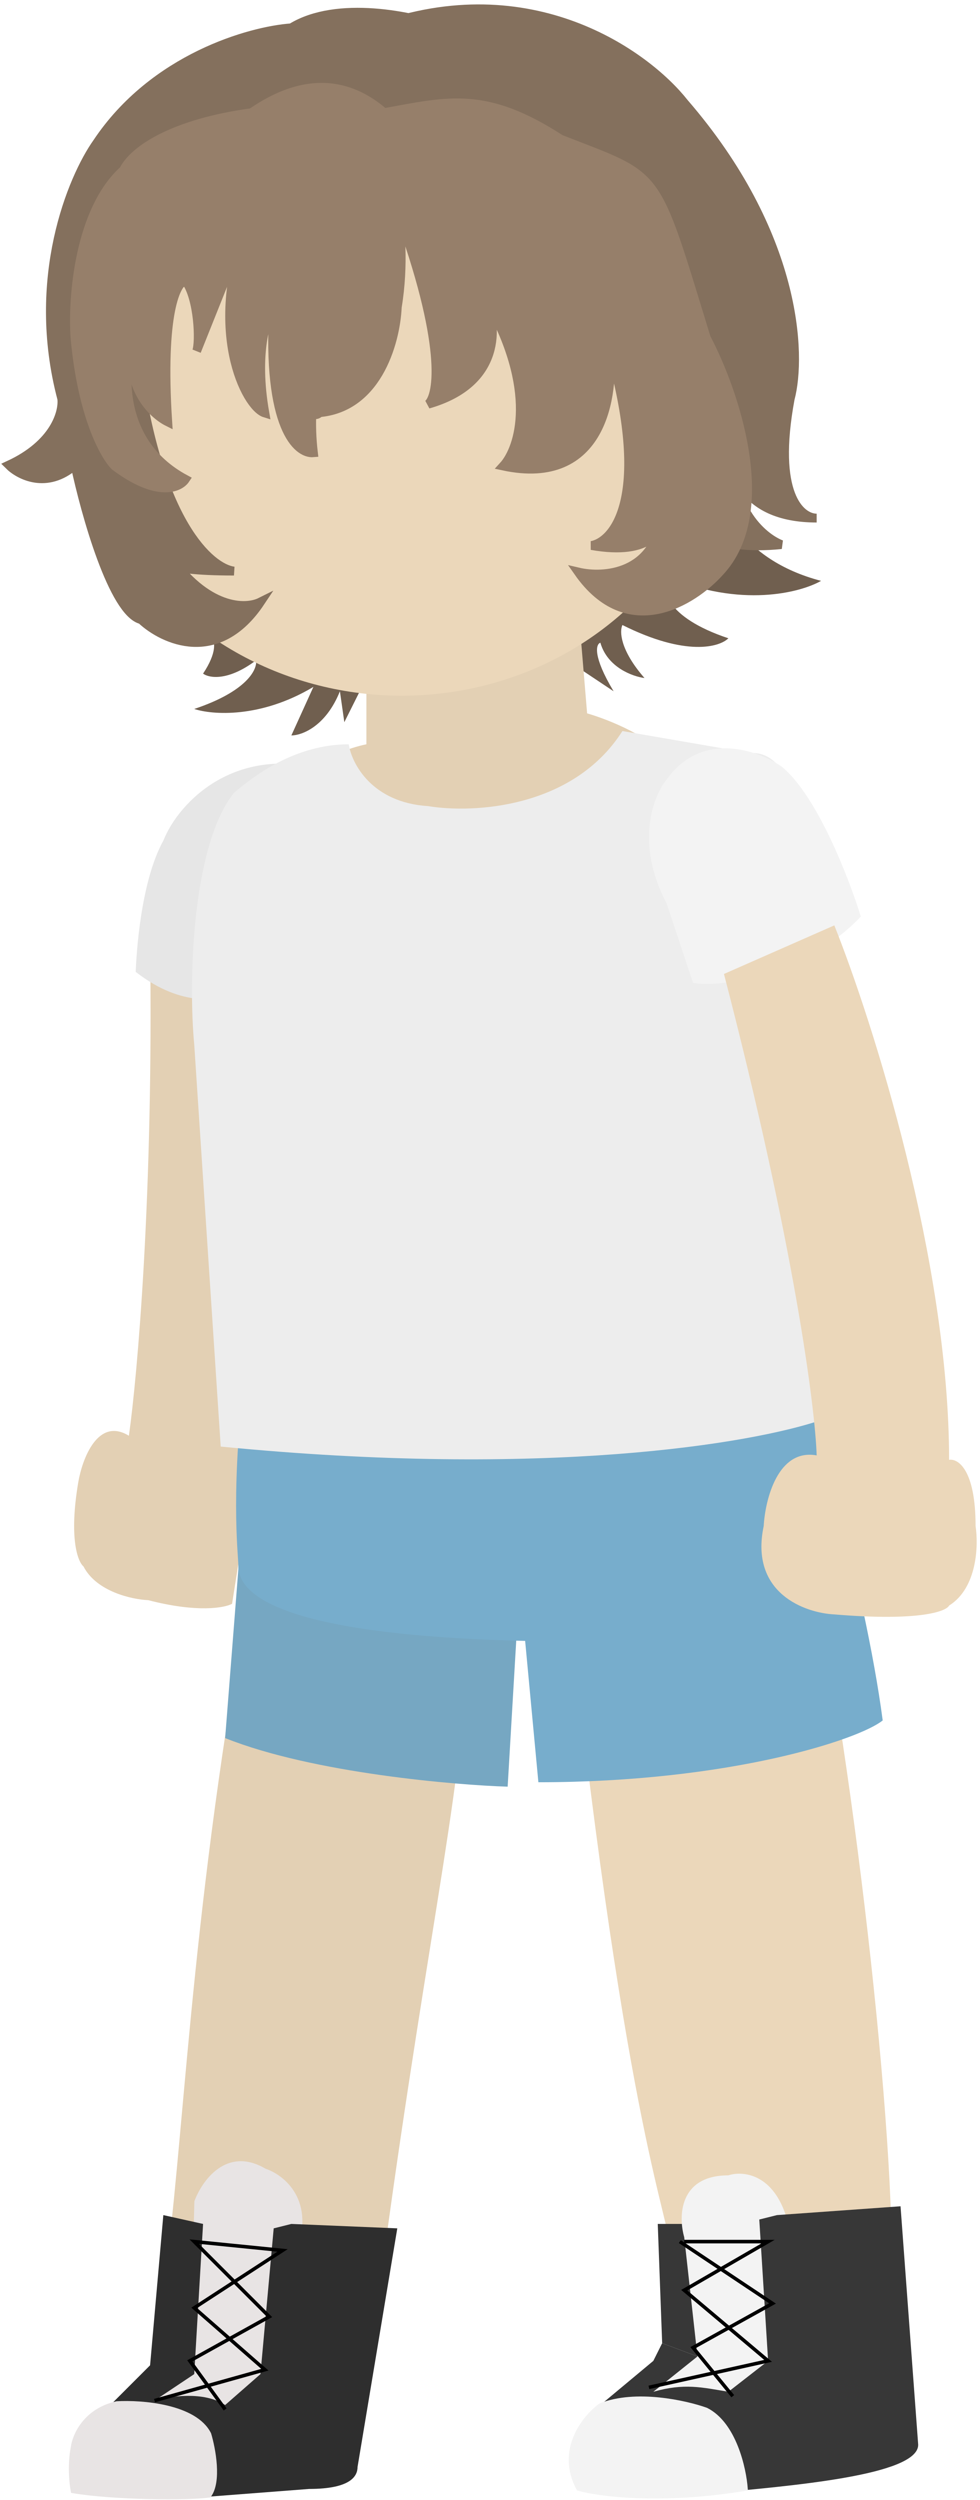 <svg width="111" height="283" viewBox="0 0 111 283" fill="none" xmlns="http://www.w3.org/2000/svg">
<path d="M39 81.755L41 77.755L33 69.755L24 72.255C24.333 72.588 24.6 73.855 23 76.255C23.667 76.755 25.8 77.155 29 74.755C29.167 75.755 28 78.255 22 80.255C24 80.922 29.5 81.355 35.5 77.755L33 83.255C34.167 83.255 36.9 82.255 38.5 78.255L39 81.755Z" fill="#705F4F"/>
<path d="M14.599 162.531C15.561 155.733 17.387 135.126 17 107.083L26.381 109.991L33.184 137.812L26.285 181.554C25.431 182.018 22.337 182.584 16.794 181.143C14.963 181.064 10.931 180.189 9.455 177.322C8.81 176.794 7.79 174.147 8.866 167.788C9.315 165.138 11.089 160.377 14.599 162.531Z" fill="#E3D0B4"/>
<path d="M15.5 271.755L22.5 267.755L32 268.755L26.5 273.255L15.5 271.755Z" fill="#E8E4E4" stroke="#F3F3F3" stroke-width="0.4"/>
<path d="M73.5 271.255L79 266.255H89L84 271.255H73.5Z" fill="#F3F3F3"/>
<path d="M54 187.755V196.755" stroke="black" stroke-opacity="0.08" stroke-width="3" stroke-linecap="round"/>
<path d="M19 255.255C21 239.255 22.001 212.255 29 176.255L52.502 187.255C53.335 197.422 48.5 218.255 43.502 255.255H19Z" fill="#E3D0B4"/>
<path d="M76 255.255C76 251.255 71 242.255 64.5 182.255L90 168.755C95.5 189.755 101 236.255 101 255.255H76Z" fill="#EBD7BA"/>
<path d="M77.5 251.755H74.5L75 265.255L79 266.755L77.5 251.755Z" fill="#373737"/>
<path d="M86.998 266.755H78.998L77.498 253.255C76.832 250.922 76.898 246.255 82.498 246.255C83.998 245.755 87.398 245.955 88.998 250.755C88.998 254.255 90.198 256.355 86.998 266.755Z" fill="#F3F3F3"/>
<path d="M33.478 255.116L29.957 269.262L21.499 269.262L22.017 249.188C22.863 246.877 25.659 242.905 30.074 245.503C32.196 246.208 35.848 249.118 33.478 255.116Z" fill="#E8E4E4"/>
<path d="M102 249.755L88 250.755L86 251.255L87 267.255L82.5 270.755C79.5 270.255 77.5 269.755 74 270.755L79 266.755L75 265.255L74 267.255L68 272.255L80.5 282.255C89.333 281.422 104 280.255 104 276.755L102 249.755Z" fill="#373737"/>
<path d="M77 253.755L87.5 260.755L78.5 265.755L83 271.255" stroke="black" stroke-width="0.4"/>
<path d="M73.5 270.255L87 267.255L77.5 259.255L87 253.755H77.5" stroke="black" stroke-width="0.4"/>
<path d="M65.498 281.755C67.832 282.422 74.898 283.355 84.498 281.755C84.332 279.422 83.2 274.355 80 272.755C77.667 271.922 72 270.655 67.998 272.255C66.165 273.588 63.098 277.355 65.498 281.755Z" fill="#F3F3F3" stroke="#F3F3F3" stroke-width="0.4"/>
<path d="M33 251.755L45 252.255L40.5 279.255C40.5 280.255 39.8 281.755 35 281.755L22 282.755L12.5 272.255L17 267.755L18.5 250.755L23 251.755L22 268.755L17.5 271.755C19.167 271.255 23.1 270.655 25.5 272.255L29.5 268.755L31 252.255L33 251.755Z" fill="#2E2E2E"/>
<path d="M25.5 272.755L21.5 267.255L30.5 262.255L22 253.755L32 254.755L22 261.255L30 268.255L17.5 271.755" stroke="black" stroke-width="0.4"/>
<path d="M25.5 196.755L27.5 171.255L58.5 185.255L57.5 202.255C51.833 202.088 35.5 200.755 25.5 196.755Z" fill="#76A7C2"/>
<path d="M27.979 153.755C43.312 156.422 76.879 158.955 88.479 147.755C91.479 157.088 97.98 179.555 99.98 194.755C97.313 196.922 82.58 201.755 60.98 201.755L59.48 185.755C38 185.255 27 182.255 26.997 177.255C26.996 175.976 25.991 168.255 27.979 153.755Z" fill="#77ADCC"/>
<path d="M69.5 78.255L65 75.255L66.5 62.755L81 53.755C81.167 56.755 83.8 63.355 93 65.755C90.667 67.088 83.9 68.855 75.5 65.255C74.833 66.588 75.3 69.855 82.5 72.255C81.5 73.255 77.7 74.355 70.5 70.755C70.167 71.422 70.2 73.555 73 76.755C71.667 76.588 68.8 75.555 68 72.755C67.5 72.922 67.1 74.255 69.5 78.255Z" fill="#705F4F"/>
<path d="M41.5 84.255V72.755L65.5 68.755L66.5 80.755C68.833 81.422 74 83.455 76 86.255L70.5 93.755L36 92.755V86.255C37 85.755 39.5 84.655 41.5 84.255Z" fill="#E3D0B4"/>
<path d="M18.514 95.137C20.2 90.873 26.813 83.786 37.864 87.467L26.249 112.989C24.917 112.931 20.789 114.254 15.367 110.015C15.454 108.017 15.909 99.829 18.514 95.137Z" fill="#E6E6E6"/>
<path d="M48.499 91.255C53.499 92.088 64.899 91.555 70.499 82.755L85.001 85.255C86.668 85.088 89.901 86.355 89.501 92.755L90.001 106.255L93.001 160.755C85.168 163.422 61.799 167.355 24.999 163.755L22.001 118.255C21.334 111.255 21.7 95.755 26.5 89.755C28.833 87.755 33.499 84.255 39.499 84.255C39.833 86.422 42.099 90.855 48.499 91.255Z" fill="#EDEDED"/>
<path d="M78.499 111.255C81.666 111.922 91.5 110.155 97.5 103.755C96.167 99.422 92.5 89.955 88.5 86.755C85.833 84.922 79.5 82.655 75.499 88.255C73.999 90.088 71.9 95.455 75.499 102.255L78.499 111.255Z" fill="#F3F3F3"/>
<path d="M92.5 164.755C92.333 159.422 90 141.055 82 110.255L94.5 104.755C98.833 115.588 107.5 142.855 107.5 165.255C108.5 165.088 110.5 166.355 110.5 172.755C110.833 174.922 110.7 179.755 107.5 181.755C107.167 182.422 104.1 183.555 94.5 182.755C91.167 182.588 84.9 180.355 86.5 172.755C86.667 169.755 88.1 163.955 92.5 164.755Z" fill="#EBD7BA"/>
<ellipse cx="45.5" cy="44.255" rx="36.5" ry="34.5" fill="#EBD7BA"/>
<path d="M46.275 1.995C61.959 -1.9 73.483 6.551 77.5 11.65C90.3 26.45 90.833 40.15 89.5 45.15C87.5 55.95 90.667 58.65 92.5 58.65C84.917 58.65 82.977 54.195 82.906 51.043C82.715 57.69 86.47 60.87 88.5 61.65C80.9 62.45 77.667 59.65 77 58.15L67.5 30.65L41 25.65L17 33.15L15.5 41.15C17.9 59.15 23.833 64.317 26.5 64.65C23.42 64.65 21.434 64.487 20.204 64.246C24.186 69.032 27.985 68.907 29.5 68.15C24.7 75.35 18.5 72.484 16 70.15C12.8 69.35 9.667 58.15 8.5 52.65C5.3 55.45 2.167 53.817 1 52.65C6.2 50.25 7.167 46.65 7 45.15C3.4 31.55 8.167 20.15 11 16.15C17.4 6.55 28.333 3.484 33 3.15C36.696 0.876 42.126 1.161 46.275 1.995Z" fill="#84705D"/>
<path d="M41 4.15L42.5 3.15C60.1 -3.25 73.167 6.15 77.5 11.65C90.3 26.45 90.833 40.15 89.5 45.15C87.5 55.95 90.667 58.65 92.5 58.65C83.7 58.65 82.5 52.65 83 49.65C82.2 57.25 86.333 60.817 88.5 61.65C80.9 62.45 77.667 59.65 77 58.15L67.5 30.65L41 25.65L17 33.15L15.5 41.15C17.9 59.15 23.833 64.317 26.5 64.65C17.7 64.65 17.833 63.317 19 62.65C23.4 69.05 27.833 68.984 29.5 68.15C24.7 75.35 18.5 72.484 16 70.15C12.8 69.35 9.667 58.15 8.5 52.65C5.3 55.45 2.167 53.817 1 52.65C6.2 50.25 7.167 46.65 7 45.15C3.4 31.55 8.167 20.15 11 16.15C17.4 6.55 28.333 3.484 33 3.15C38.2 -0.05 46.833 1.817 50.5 3.15" stroke="#84705D"/>
<path d="M28.498 12.755C31.665 10.588 37.5 7.555 43.5 12.755C50.833 11.422 54.998 10.255 63.5 15.755C75 20.255 74 18.755 79.998 38.255C83.165 44.255 87.898 57.955 81.498 64.755C78.498 68.088 71.098 72.755 65.498 64.755C68.088 65.365 73.214 65.11 74.686 59.866C73.962 61.296 71.88 62.617 66.998 61.755C69.665 61.255 73.798 56.055 68.998 39.255C69.665 44.755 68.198 55.155 56.998 52.755C58.831 50.755 60.998 44.155 54.998 33.755C56.331 36.755 56.898 43.355 48.498 45.755C49.665 44.755 50.598 38.955 44.998 23.755C45.331 25.422 45.798 29.955 44.998 34.755C44.838 38.59 42.839 46.099 36.209 46.715C35.887 47.04 35.565 46.977 35.324 46.755C35.264 48.125 35.307 49.63 35.498 51.255C33.665 51.422 30.198 48.355 30.998 34.755C30.165 35.922 28.798 39.955 29.998 46.755C27.831 46.088 23.267 37.255 28.266 24.755L22.267 39.755C22.667 38.755 22.5 33.755 20.998 31.755C19.998 31.922 18.198 35.355 18.998 47.755C16.998 46.755 13.498 43.155 15.498 36.755C13.918 40.755 12.806 49.855 20.998 54.255C20.331 55.255 17.798 56.355 12.998 52.755C11.832 51.588 9.298 47.055 8.498 38.255C8.165 33.588 9 23.755 14 19.255C15.167 16.922 19.698 13.955 28.498 12.755Z" fill="#967F6A"/>
<path d="M35.324 46.755C35.264 48.125 35.307 49.63 35.498 51.255C33.665 51.422 30.198 48.355 30.998 34.755C30.165 35.922 28.798 39.955 29.998 46.755C27.831 46.088 23.267 37.255 28.266 24.755L22.267 39.755C22.667 38.755 22.5 33.755 20.998 31.755C19.998 31.922 18.198 35.355 18.998 47.755C16.998 46.755 13.498 43.155 15.498 36.755C13.918 40.755 12.806 49.855 20.998 54.255C20.331 55.255 17.798 56.355 12.998 52.755C11.832 51.588 9.298 47.055 8.498 38.255C8.165 33.588 9 23.755 14 19.255C15.167 16.922 19.698 13.955 28.498 12.755C31.665 10.588 37.5 7.555 43.5 12.755C50.833 11.422 54.998 10.255 63.5 15.755C75 20.255 74 18.755 79.998 38.255C83.165 44.255 87.898 57.955 81.498 64.755C78.498 68.088 71.098 72.755 65.498 64.755C68.332 65.422 74.198 65.055 74.998 58.255C75.165 59.922 73.798 62.955 66.998 61.755C69.665 61.255 73.798 56.055 68.998 39.255C69.665 44.755 68.198 55.155 56.998 52.755C58.831 50.755 60.998 44.155 54.998 33.755C56.331 36.755 56.898 43.355 48.498 45.755C49.665 44.755 50.598 38.955 44.998 23.755C45.331 25.422 45.798 29.955 44.998 34.755C44.831 38.755 42.663 46.755 35.324 46.755ZM35.324 46.755C35.513 42.392 36.737 39.397 37.498 38.255C37.498 46.655 36.048 47.422 35.324 46.755Z" stroke="#967F6A"/>
<path d="M23.721 282.529C21.387 282.863 13.021 282.829 8.221 282.029C8.054 281.196 7.821 279.029 8.221 277.029C8.388 275.696 9.621 272.829 13.221 272.029C16.054 271.863 22.121 272.329 23.721 275.529C24.221 277.196 24.921 280.929 23.721 282.529Z" fill="#E8E4E4" stroke="#E8E4E4" stroke-width="0.4"/>
</svg>